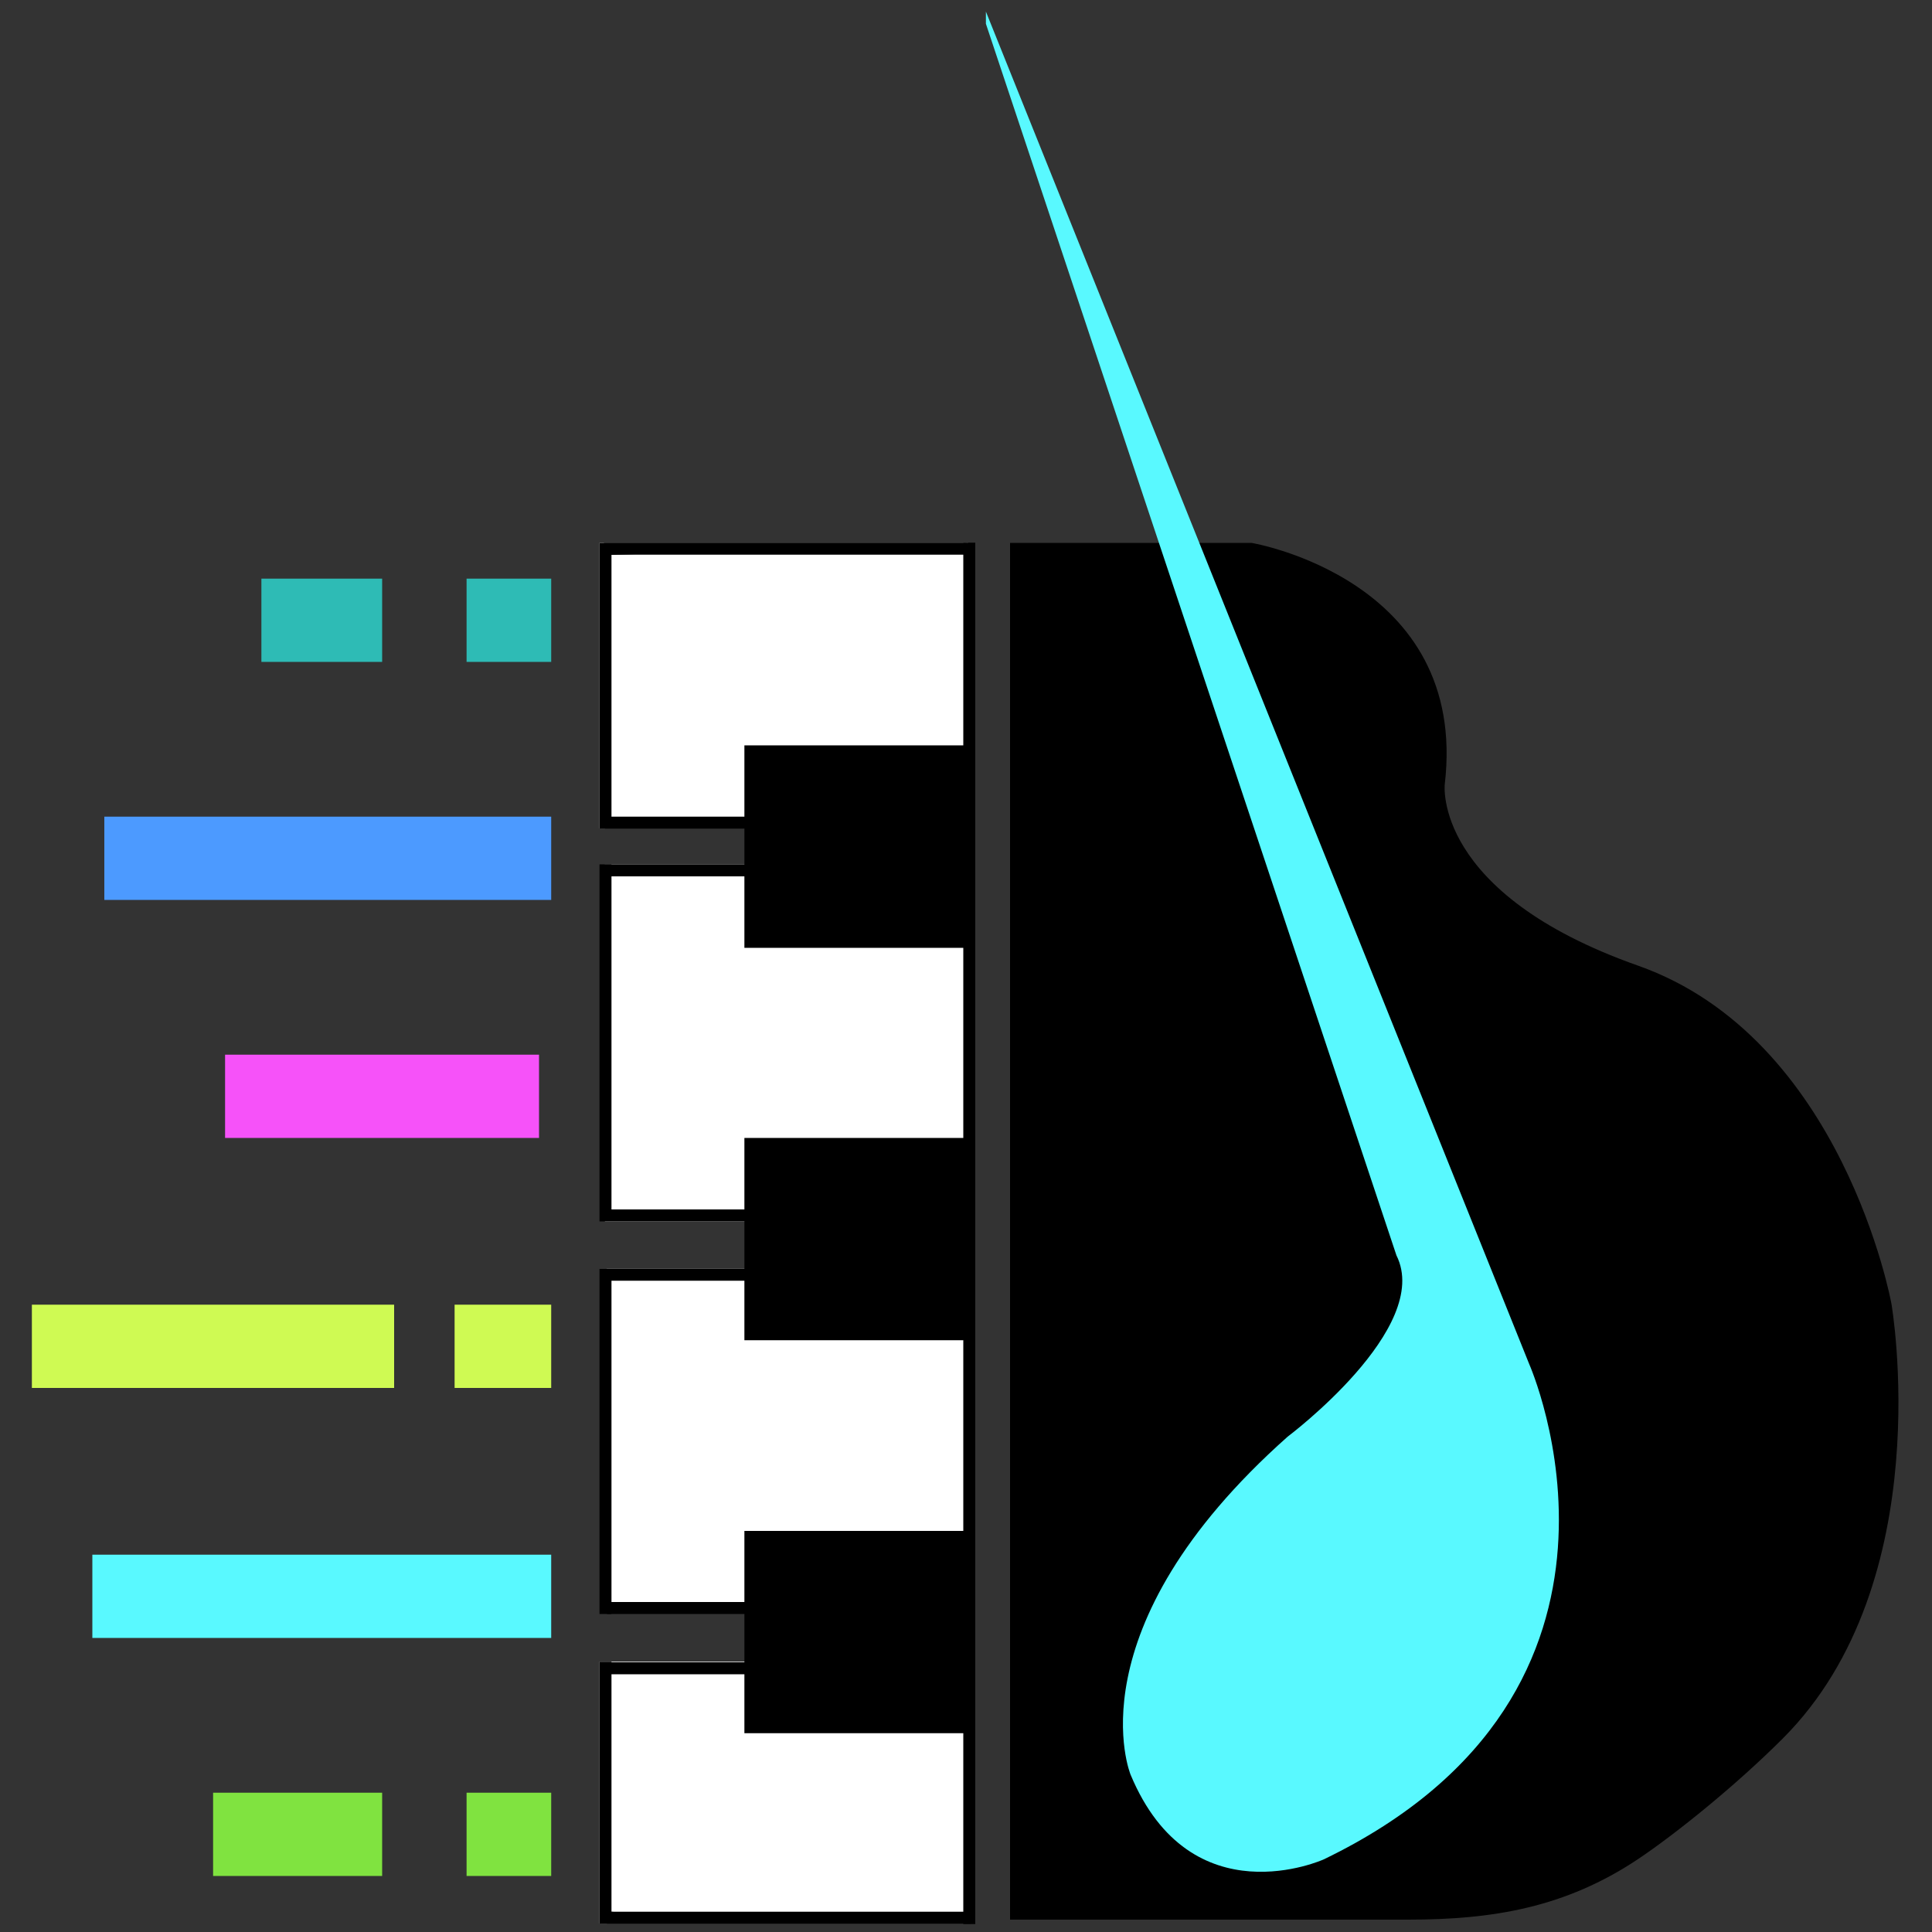 <?xml version="1.0" encoding="utf-8"?>
<!-- Generator: Adobe Illustrator 18.0.0, SVG Export Plug-In . SVG Version: 6.00 Build 0)  -->
<!DOCTYPE svg PUBLIC "-//W3C//DTD SVG 1.1//EN" "http://www.w3.org/Graphics/SVG/1.1/DTD/svg11.dtd">
<svg version="1.1" id="Layer_1" xmlns="http://www.w3.org/2000/svg" xmlns:xlink="http://www.w3.org/1999/xlink" x="0px" y="0px"
	 viewBox="0 0 1000 1000" enable-background="new 0 0 1000 1000" xml:space="preserve">
<rect x="0" y="0" width="1000" height="1000" fill="#333333" stroke="none"/>
<g>
	<g>
		<path fill="#000000" d="M522.8,281h125c0,0,112.5,18.8,100,125c0,0-6.3,56.3,100,93.8s131.2,175,131.2,175s25,143.8-56.2,225
			c-25,25-56.3,50-75,62.5c-37.5,25-75,31.3-118.8,31.3H522.8V281z"/>
	</g>
	<g>
		<path fill="#59F9FF" d="M722.8,649.8c18.8,37.5-56.3,93.8-56.3,93.8c-112.5,100-81.3,175-81.3,175c31.3,75,100,43.8,100,43.8
			C866.5,874.8,791.5,706,791.5,706L510.3,6v6.3L722.8,649.8z"/>
	</g>
	<g>
		<rect x="310.3" y="860.1" fill="#FFFFFF" width="191.9" height="135.5"/>
		<rect x="314.1" y="656.7" fill="#FFFFFF" width="188.1" height="172.5"/>
		<rect x="310.3" y="281" fill="#FFFFFF" width="190.9" height="147.8"/>
		<rect x="313.1" y="447.4" fill="#FFFFFF" width="188.1" height="184.8"/>
		<g>
			<g>
				<g>
					<rect x="54" y="422.7" fill="#4C9AFF" width="231.3" height="43.1"/>
				</g>
			</g>
			<g>
				<g>
					<rect x="116.5" y="545.9" fill="#F652F9" width="162.5" height="43.1"/>
				</g>
			</g>
			<g>
				<g>
					<rect x="16.5" y="675.3" fill="#CFFA53" width="187.5" height="43.1"/>
				</g>
			</g>
			<g>
				<g>
					<rect x="235.3" y="675.3" fill="#CFFA53" width="50" height="43.1"/>
				</g>
			</g>
			<g>
				<g>
					<rect x="47.8" y="804.7" fill="#59F9FF" width="237.5" height="43.1"/>
				</g>
			</g>
			<g>
				<g>
					<rect x="110.3" y="927.9" fill="#80E340" width="87.5" height="43.1"/>
				</g>
			</g>
			<g>
				<g>
					<rect x="241.5" y="927.9" fill="#80E340" width="43.8" height="43.1"/>
				</g>
			</g>
			<g>
				<g>
					<rect x="135.3" y="299.5" fill="#2EBBB5" width="62.5" height="43.1"/>
				</g>
			</g>
			<g>
				<g>
					<rect x="241.5" y="299.5" fill="#2EBBB5" width="43.8" height="43.1"/>
				</g>
			</g>
		</g>
		<g>
			<g>
				<polygon points="391.5,632.2 310.3,632.2 310.3,447.4 385.3,447.4 385.3,447.4 316.5,447.4 316.5,626 391.5,626 				"/>
			</g>
			<g>
				<polygon points="391.5,835.4 310.3,835.4 310.3,656.8 385.3,656.8 385.3,656.8 316.5,656.8 316.5,835.4 				"/>
			</g>
			<g>
				<polygon points="391.5,995.6 310.3,995.6 310.3,860.1 385.3,860.1 385.3,860.1 316.5,860.1 316.5,989.5 391.5,995.6 504,989.5 
					504,281 316.5,287.2 316.5,428.8 391.5,428.8 391.5,428.8 310.3,428.8 310.3,281 504,281 504,995.6 				"/>
			</g>
		</g>
		<g>
			<rect x="385.3" y="589" width="118.8" height="104.7"/>
		</g>
		<g>
			<rect x="385.3" y="792.4" width="118.8" height="104.7"/>
		</g>
		<g>
			<rect x="385.3" y="385.8" width="118.8" height="104.8"/>
		</g>
		<g>
			<rect x="385.3" y="835.4" width="0" height="24.6"/>
		</g>
		<g>
			<rect x="385.3" y="632.2" width="0" height="24.6"/>
		</g>
		<g>
			<rect x="385.3" y="428.8" width="0" height="18.5"/>
		</g>
		<rect x="312.6" y="281" width="192.2" height="6.1"/>
		<rect x="498.6" y="281" width="6.2" height="714.9"/>
		<rect x="314.1" y="989.5" width="188.1" height="6.2"/>
		<rect x="314.1" y="860.4" width="188.1" height="6.2"/>
		<rect x="314.1" y="829.2" width="188.1" height="6.2"/>
		<rect x="314.1" y="656.7" width="188.1" height="6.2"/>
		<rect x="313.1" y="447.4" width="188.1" height="6.2"/>
		<rect x="313.1" y="422.7" width="188.1" height="6.2"/>
	</g>
</g>
</svg>

